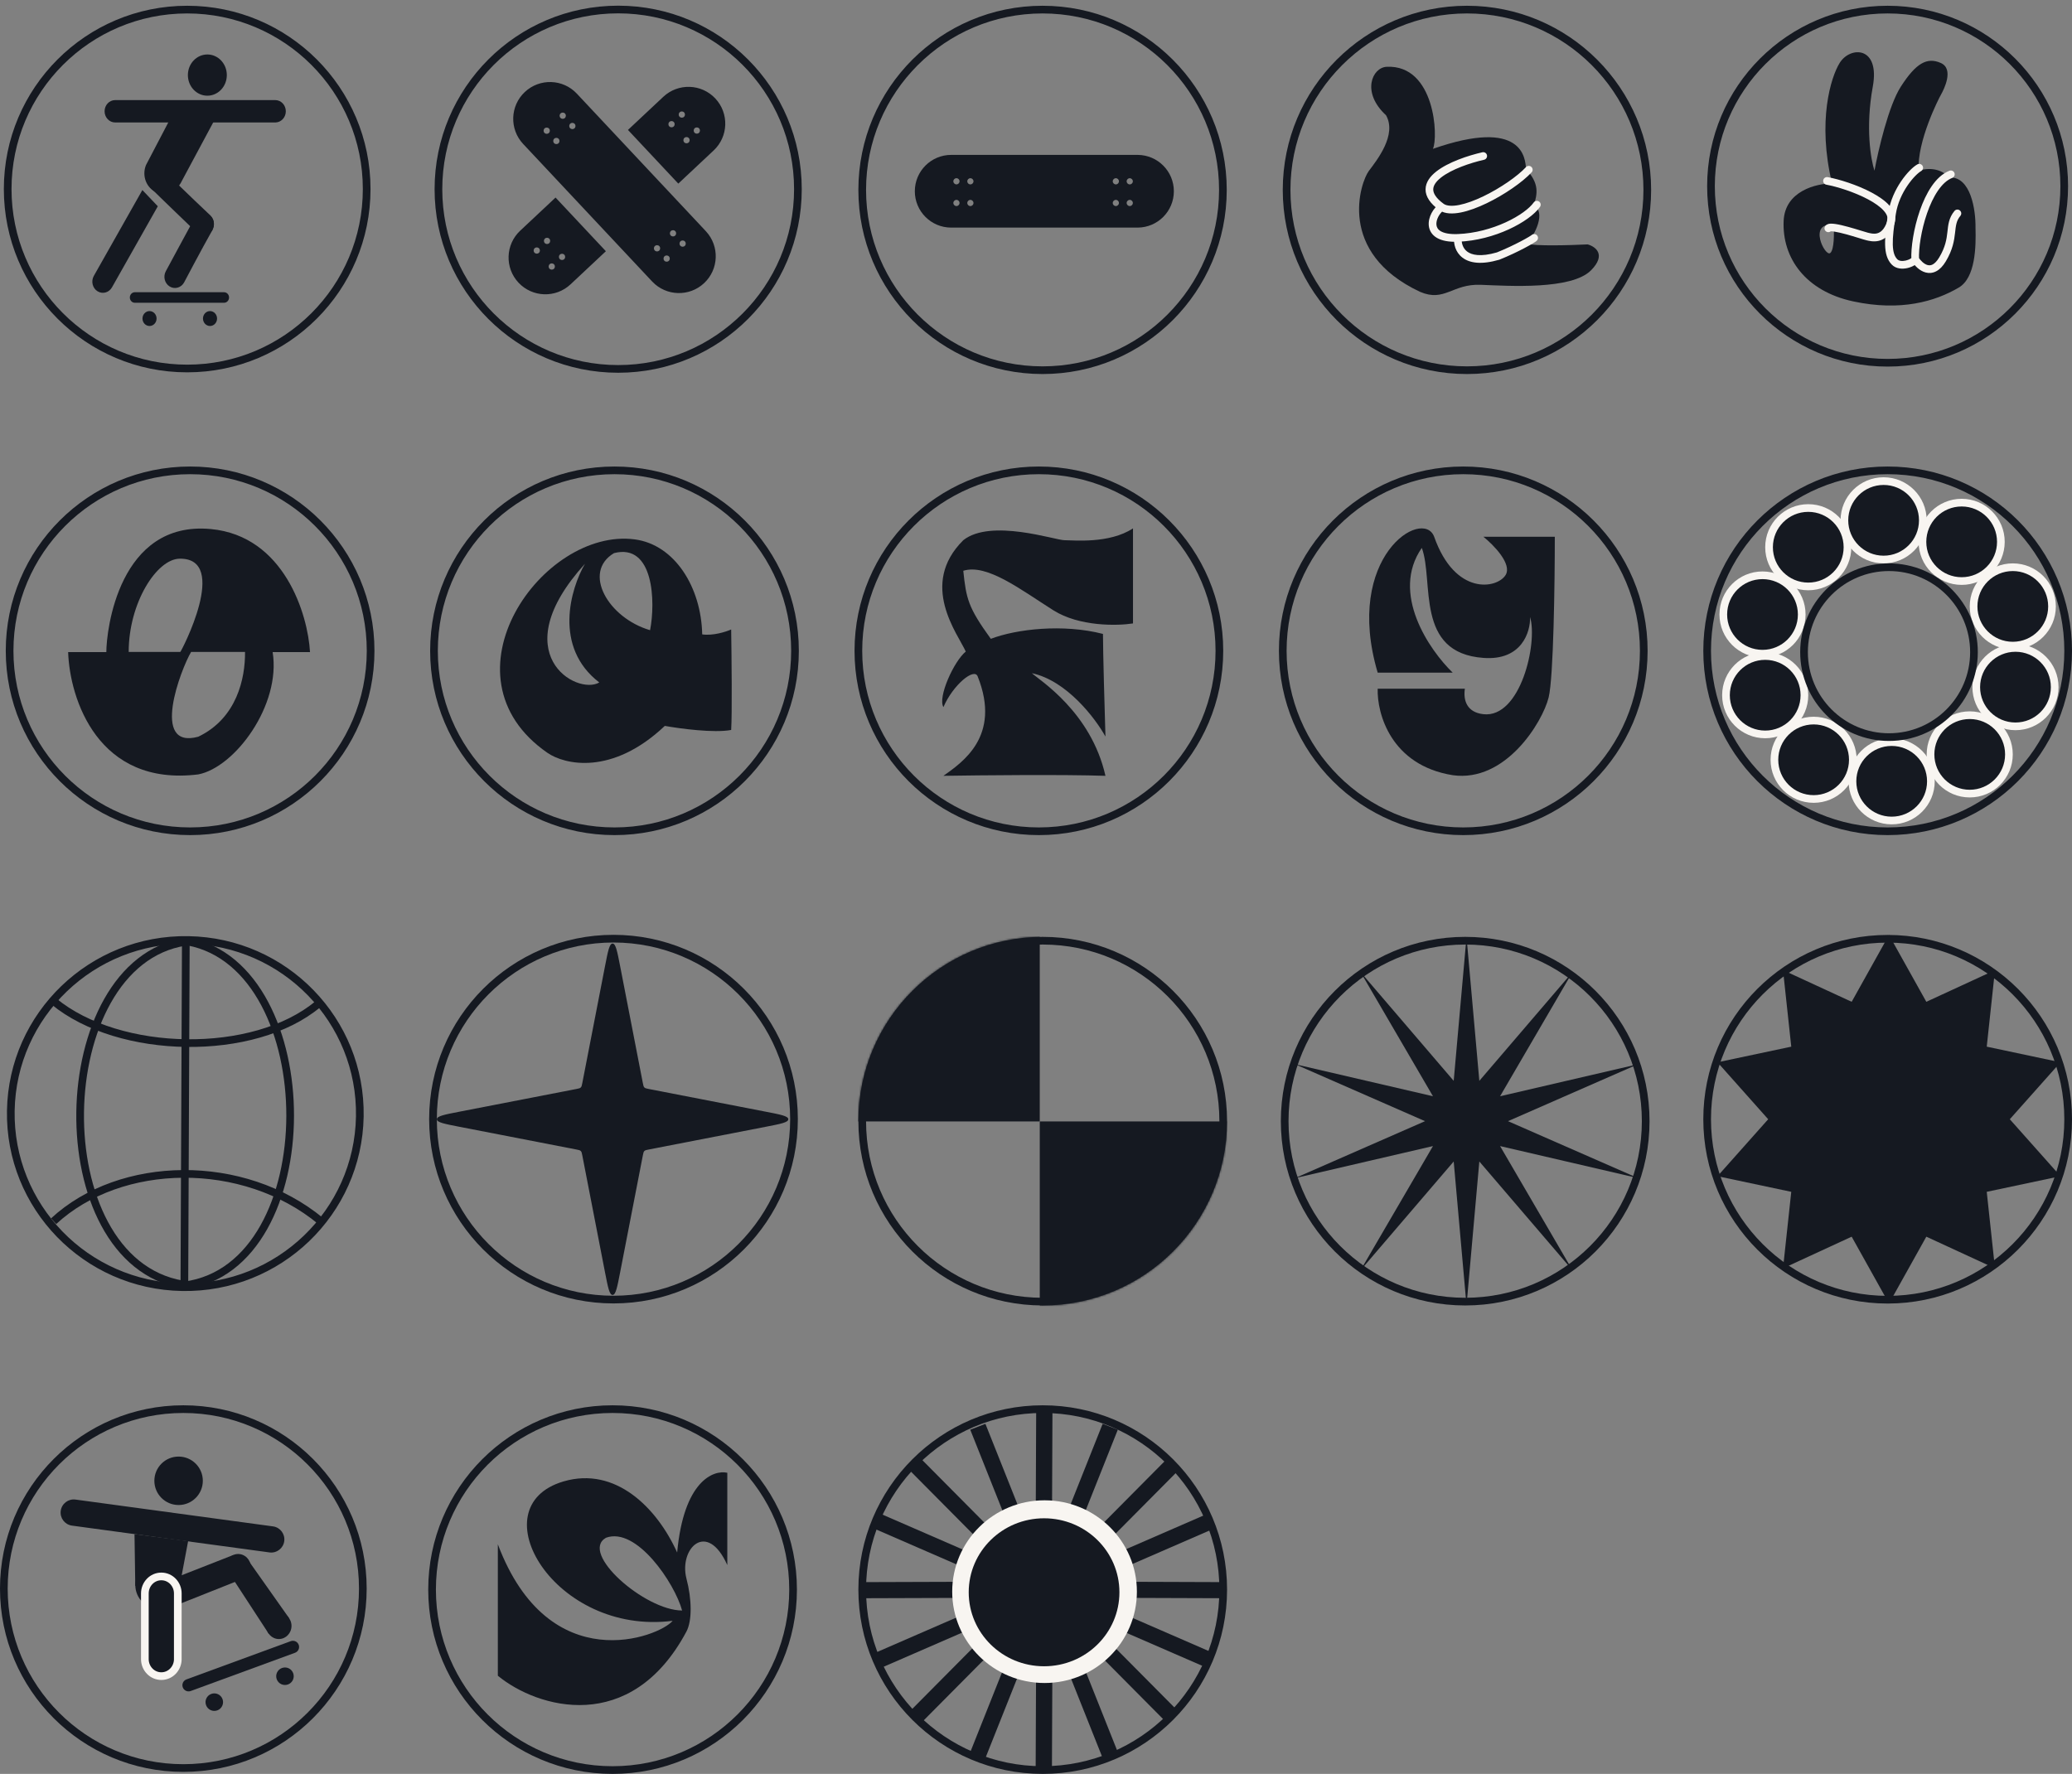 <svg width="1079" height="924" viewBox="0 0 1079 924" fill="none" xmlns="http://www.w3.org/2000/svg">
<rect x="0" y="0" width="1079" height="924" fill="#808080" stroke="none"/>
<circle cx="321.915" cy="98.558" r="93.601" stroke="#151921" stroke-width="4"/>
<path fill-rule="evenodd" clip-rule="evenodd" d="M300.397 48.783C300.432 48.82 367.615 120.467 367.649 120.505C374.779 128.229 374.355 140.272 366.673 147.475C358.991 154.678 346.946 154.327 339.696 146.716C339.66 146.679 272.478 75.032 272.442 74.995C265.204 67.276 265.594 55.15 273.313 47.912C281.033 40.673 293.158 41.063 300.397 48.783ZM372.503 51.292C365.265 43.572 353.139 43.182 345.42 50.421C345.383 50.456 327.052 67.645 327.015 67.681L353.226 95.635C353.263 95.6 371.595 78.411 371.632 78.375C379.352 71.137 379.742 59.011 372.503 51.292ZM297.108 148.115C289.389 155.353 277.263 154.963 270.025 147.244C262.787 139.524 263.177 127.399 270.896 120.16C270.933 120.125 289.265 102.936 289.303 102.901L315.514 130.855C315.477 130.89 297.146 148.08 297.108 148.115ZM294.236 59.154C294.852 59.811 294.819 60.843 294.162 61.46C293.505 62.076 292.474 62.043 291.858 61.386C291.242 60.728 291.275 59.696 291.932 59.08C292.589 58.464 293.62 58.497 294.236 59.154ZM351.589 122.725C352.246 122.109 352.279 121.077 351.663 120.42C351.047 119.762 350.015 119.729 349.359 120.345C348.702 120.962 348.669 121.994 349.285 122.651C349.9 123.308 350.932 123.341 351.589 122.725ZM348.59 63.502C349.247 62.886 350.279 62.919 350.895 63.576C351.511 64.233 351.478 65.265 350.821 65.881C350.164 66.497 349.132 66.464 348.516 65.807C347.9 65.15 347.933 64.118 348.59 63.502ZM280.716 129.384C280.1 128.726 279.068 128.693 278.411 129.31C277.755 129.926 277.722 130.958 278.337 131.615C278.953 132.272 279.985 132.305 280.642 131.689C281.298 131.073 281.332 130.041 280.716 129.384ZM299.251 64.51C299.867 65.167 299.834 66.199 299.177 66.815C298.52 67.431 297.488 67.397 296.872 66.74C296.256 66.084 296.289 65.052 296.946 64.436C297.603 63.82 298.635 63.853 299.251 64.51ZM356.604 128.078C357.261 127.462 357.294 126.431 356.678 125.774C356.062 125.117 355.03 125.084 354.373 125.699C353.716 126.315 353.682 127.347 354.298 128.004C354.915 128.661 355.947 128.694 356.604 128.078ZM353.95 58.485C354.607 57.869 355.639 57.902 356.255 58.559C356.871 59.216 356.838 60.248 356.181 60.864C355.524 61.48 354.492 61.446 353.876 60.789C353.26 60.133 353.293 59.101 353.95 58.485ZM286.068 124.364C285.452 123.707 284.42 123.674 283.764 124.29C283.107 124.906 283.074 125.938 283.689 126.596C284.305 127.253 285.337 127.286 285.994 126.67C286.65 126.053 286.684 125.021 286.068 124.364ZM285.896 66.963C286.512 67.62 286.479 68.652 285.822 69.268C285.165 69.884 284.133 69.85 283.516 69.194C282.9 68.537 282.934 67.505 283.591 66.889C284.248 66.273 285.28 66.306 285.896 66.963ZM343.272 130.532C343.928 129.916 343.962 128.883 343.346 128.226C342.73 127.569 341.698 127.536 341.042 128.152C340.385 128.768 340.352 129.801 340.967 130.458C341.583 131.115 342.615 131.148 343.272 130.532ZM356.395 71.829C357.052 71.213 358.084 71.246 358.7 71.903C359.316 72.56 359.282 73.593 358.626 74.209C357.969 74.825 356.937 74.792 356.321 74.135C355.705 73.478 355.739 72.445 356.395 71.829ZM288.521 137.709C287.905 137.052 286.873 137.019 286.216 137.635C285.559 138.251 285.526 139.283 286.142 139.94C286.758 140.597 287.79 140.63 288.447 140.014C289.104 139.398 289.137 138.366 288.521 137.709ZM290.917 72.319C291.533 72.975 291.5 74.007 290.843 74.623C290.186 75.239 289.154 75.206 288.538 74.549C287.922 73.892 287.955 72.86 288.612 72.244C289.269 71.629 290.301 71.662 290.917 72.319ZM348.278 135.881C348.935 135.265 348.968 134.233 348.352 133.576C347.736 132.919 346.704 132.886 346.047 133.502C345.39 134.118 345.357 135.15 345.973 135.807C346.589 136.464 347.621 136.497 348.278 135.881ZM361.756 66.808C362.413 66.191 363.444 66.225 364.06 66.882C364.676 67.539 364.643 68.571 363.986 69.187C363.329 69.803 362.297 69.77 361.682 69.113C361.066 68.456 361.099 67.424 361.756 66.808ZM293.873 132.692C293.257 132.035 292.225 132.002 291.568 132.617C290.911 133.233 290.878 134.265 291.494 134.922C292.11 135.579 293.142 135.612 293.799 134.996C294.456 134.38 294.489 133.349 293.873 132.692Z" fill="#151921"/>
<circle cx="95.473" cy="827.473" r="93.473" stroke="#151921" stroke-width="4"/>
<ellipse rx="4.565" ry="4.565" transform="matrix(0.939 -0.344 0.344 0.939 111.594 886.625)" fill="#151921"/>
<circle r="4.564" transform="matrix(0.939 -0.344 0.344 0.939 148.397 873.128)" fill="#151921"/>
<path d="M155.558 856.776C156.17 858.447 155.313 860.298 153.642 860.911C153.624 860.917 99.283 880.844 99.265 880.85C97.609 881.426 95.79 880.569 95.184 878.916C94.579 877.265 95.409 875.438 97.041 874.804C97.06 874.796 151.404 854.868 151.424 854.861C153.094 854.248 154.945 855.106 155.558 856.776Z" fill="#151921"/>
<circle cx="93.003" cy="771.328" r="12.619" fill="#151921"/>
<ellipse cx="83.075" cy="825.563" rx="12.619" ry="12.62" fill="#151921"/>
<path d="M148.023 802.778C147.526 806.44 144.218 809.031 140.57 808.67C140.486 808.662 37.572 794.687 37.488 794.676C33.741 794.167 31.116 790.717 31.625 786.97C32.133 783.223 35.583 780.598 39.33 781.107C39.375 781.113 142.249 795.084 142.293 795.091C145.969 795.663 148.526 799.075 148.023 802.778Z" fill="#151921"/>
<ellipse cx="145.223" cy="846.909" rx="6.578" ry="6.847" fill="#151921"/>
<ellipse cx="124.013" cy="816.3" rx="6.578" ry="6.847" fill="#151921"/>
<ellipse cx="82.923" cy="832.409" rx="6.578" ry="6.847" fill="#151921"/>
<path d="M121.464 809.99L80.383 826.1L84.68 838.988L127.907 821.804L121.464 809.99Z" fill="#151921"/>
<path d="M121.87 823.284L139.993 851.073L150.465 842.75L127.911 810.799L121.87 823.284Z" fill="#151921"/>
<path d="M70.446 826.098L70.043 799.115L97.967 802.74L94.61 820.594L70.446 826.098Z" fill="#151921"/>
<path d="M92.585 864.569C92.59 864.431 92.591 830.034 92.591 829.993C92.591 825.183 88.826 821.146 84.013 821.146C79.201 821.146 75.435 825.183 75.435 829.993C75.435 830.013 75.435 864.328 75.437 864.398C75.524 869.131 79.258 873.073 84.013 873.073C88.71 873.073 92.413 869.225 92.585 864.569Z" fill="#151921" stroke="#F8F5F1" stroke-width="4"/>
<circle cx="982.977" cy="96.977" r="91.977" stroke="#151921" stroke-width="4"/>
<path fill-rule="evenodd" clip-rule="evenodd" d="M958.016 32.779C963.498 23.939 979.147 23.937 975.257 45.156C971.367 66.375 974.225 83.173 976.141 88.92C978.056 78.458 983.479 55.058 989.844 45.156C997.801 32.779 1003.55 29.684 1010.62 32.779C1017.69 35.873 1012.39 46.482 1010.62 49.576C1009.74 51.112 998.243 73.448 999.128 88.92C1006.2 86.708 1011.95 88.92 1015.04 92.458C1026.36 91.75 1028.89 109.551 1028.75 118.539C1029.04 128.559 1028.75 144.67 1020.03 149.797C1007.79 156.998 989.844 162.303 965.09 156.998C940.335 151.694 927.957 134.453 928.841 115.003C929.548 99.442 945.934 95.551 954.038 95.55C946.258 63.015 953.449 40.146 958.016 32.779ZM954.869 117.211C955.164 121.336 955.223 130.029 953.101 131.797C950.449 134.007 941.166 115.443 954.869 117.211Z" fill="#151921"/>
<path d="M951.783 92.267C950.696 92.068 949.654 92.787 949.455 93.874C949.255 94.96 949.975 96.002 951.061 96.202L951.783 92.267ZM984.655 115.894L986.553 116.525L984.655 115.894ZM950.444 117.82C949.831 118.739 950.079 119.981 950.998 120.593C951.917 121.206 953.159 120.958 953.772 120.039L950.444 117.82ZM951.061 96.202C956.68 97.232 965.639 100.032 972.722 103.799C976.276 105.688 979.203 107.741 981.021 109.818C982.826 111.881 983.293 113.651 982.757 115.263L986.553 116.525C987.715 113.032 986.327 109.808 984.031 107.184C981.748 104.575 978.33 102.25 974.6 100.267C967.118 96.288 957.763 93.364 951.783 92.267L951.061 96.202ZM982.757 115.263C981.252 119.792 979.136 121.121 977.541 121.538C975.714 122.016 974.023 121.502 972.769 121.233L971.929 125.143C972.797 125.33 975.592 126.183 978.554 125.408C981.748 124.572 984.725 122.025 986.553 116.525L982.757 115.263ZM972.769 121.233C972.351 121.143 971.044 120.736 969.072 120.129C967.181 119.547 964.82 118.828 962.475 118.187C960.146 117.55 957.764 116.969 955.845 116.684C954.898 116.543 953.963 116.458 953.164 116.506C952.766 116.53 952.312 116.592 951.873 116.747C951.442 116.899 950.856 117.202 950.444 117.82L953.772 120.039C953.531 120.4 953.237 120.507 953.203 120.519C953.161 120.534 953.21 120.511 953.405 120.499C953.793 120.476 954.408 120.514 955.257 120.641C956.93 120.89 959.125 121.417 961.419 122.045C963.699 122.669 966.008 123.372 967.896 123.952C969.705 124.509 971.286 125.005 971.929 125.143L972.769 121.233Z" fill="#F8F5F1"/>
<path d="M1000.43 89.112C1001.39 88.563 1001.73 87.342 1001.18 86.383C1000.63 85.424 999.408 85.091 998.449 85.638L1000.43 89.112ZM985.287 111.159L983.311 110.851L985.287 111.159ZM986.582 136.432L988.016 135.038L986.582 136.432ZM1016.63 92.669C1017.66 92.268 1018.17 91.109 1017.77 90.079C1017.37 89.05 1016.21 88.54 1015.18 88.941L1016.63 92.669ZM1011.58 135.102L1013.29 136.129L1011.58 135.102ZM1020.87 112.439C1021.58 111.591 1021.46 110.33 1020.61 109.623C1019.77 108.915 1018.51 109.03 1017.8 109.879L1020.87 112.439ZM998.449 85.638C996.135 86.961 992.855 90.203 989.95 94.506C987.009 98.862 984.298 104.527 983.311 110.851L987.263 111.467C988.138 105.863 990.564 100.744 993.265 96.744C996.001 92.692 998.868 90.006 1000.43 89.112L998.449 85.638ZM983.311 110.851C982.24 117.714 981.564 123.201 981.676 127.506C981.788 131.818 982.697 135.306 985.148 137.826L988.016 135.038C986.587 133.569 985.776 131.292 985.675 127.402C985.573 123.504 986.19 118.349 987.263 111.467L983.311 110.851ZM985.148 137.826C987.428 140.172 990.801 140.183 993.243 139.637C994.526 139.35 995.745 138.874 996.737 138.303C997.632 137.789 998.69 137.001 999.175 135.921L995.526 134.283C995.579 134.164 995.463 134.422 994.744 134.836C994.121 135.194 993.283 135.529 992.37 135.733C990.42 136.17 988.839 135.885 988.016 135.038L985.148 137.826ZM999.348 135.004C999.076 129.478 1000.46 119.905 1003.52 111.092C1005.04 106.702 1006.94 102.591 1009.19 99.311C1011.45 96.011 1013.96 93.708 1016.63 92.669L1015.18 88.941C1011.47 90.385 1008.39 93.401 1005.89 97.048C1003.38 100.715 1001.33 105.178 999.737 109.783C996.559 118.958 995.05 129.05 995.353 135.2L999.348 135.004ZM995.662 136.175C996.993 138.268 999.523 141.075 1002.8 141.936C1004.53 142.389 1006.42 142.286 1008.29 141.306C1010.13 140.349 1011.79 138.635 1013.29 136.129L1009.86 134.075C1008.6 136.181 1007.41 137.253 1006.44 137.761C1005.51 138.245 1004.65 138.287 1003.82 138.067C1001.97 137.583 1000.15 135.779 999.038 134.029L995.662 136.175ZM1013.29 136.129C1016.95 130.013 1017.64 125.255 1018.09 121.363C1018.53 117.478 1018.73 115.008 1020.87 112.439L1017.8 109.879C1014.77 113.518 1014.53 117.255 1014.11 120.908C1013.7 124.554 1013.1 128.663 1009.86 134.075L1013.29 136.129Z" fill="#F8F5F1"/>
<circle cx="542.915" cy="98.915" r="93.915" stroke="#151921" stroke-width="4"/>
<path fill-rule="evenodd" clip-rule="evenodd" d="M495.335 80.681C495.386 80.681 592.455 80.682 592.506 80.682C602.894 80.764 611.29 89.211 611.29 99.619C611.29 110.027 602.894 118.474 592.506 118.556C592.46 118.557 512.749 118.557 497.752 118.557L496.387 118.557L495.495 118.557L495.335 118.557C484.877 118.557 476.399 110.078 476.399 99.619C476.399 89.16 484.877 80.681 495.335 80.681ZM498.072 92.822C498.962 92.822 499.684 93.544 499.684 94.435C499.684 95.325 498.962 96.047 498.072 96.047C497.182 96.047 496.461 95.325 496.461 94.435C496.461 93.544 497.182 92.822 498.072 92.822ZM582.689 94.441C582.689 93.55 581.968 92.828 581.078 92.828C580.187 92.828 579.466 93.55 579.466 94.441C579.466 95.331 580.187 96.053 581.078 96.053C581.968 96.053 582.689 95.331 582.689 94.441ZM505.332 92.828C506.222 92.828 506.944 93.55 506.944 94.441C506.944 95.331 506.222 96.053 505.332 96.053C504.442 96.053 503.72 95.331 503.72 94.441C503.72 93.55 504.442 92.828 505.332 92.828ZM589.933 94.444C589.933 93.554 589.211 92.832 588.321 92.832C587.431 92.832 586.71 93.554 586.71 94.444C586.71 95.335 587.431 96.057 588.321 96.057C589.211 96.057 589.933 95.335 589.933 94.444ZM498.072 104.109C498.962 104.109 499.683 104.831 499.683 105.722C499.683 106.612 498.962 107.334 498.072 107.334C497.182 107.334 496.46 106.612 496.46 105.722C496.46 104.831 497.182 104.109 498.072 104.109ZM582.689 105.72C582.689 104.829 581.968 104.108 581.078 104.108C580.187 104.108 579.466 104.829 579.466 105.72C579.466 106.61 580.187 107.332 581.078 107.332C581.968 107.332 582.689 106.61 582.689 105.72ZM505.332 104.117C506.222 104.117 506.944 104.839 506.944 105.73C506.944 106.62 506.222 107.342 505.332 107.342C504.442 107.342 503.72 106.62 503.72 105.73C503.72 104.839 504.442 104.117 505.332 104.117ZM589.933 105.722C589.933 104.831 589.211 104.109 588.321 104.109C587.431 104.109 586.71 104.831 586.71 105.722C586.71 106.612 587.431 107.334 588.321 107.334C589.211 107.334 589.933 106.612 589.933 105.722Z" fill="#151921"/>
<circle cx="99" cy="339" r="94" stroke="#151921" stroke-width="4"/>
<path fill-rule="evenodd" clip-rule="evenodd" d="M161.437 339.669C160.366 320.182 148.059 279.137 109.76 275.571C61.886 271.113 55.371 328.439 55.371 339.669H35.484C36.299 363.999 50.991 409.857 103.245 403.377C122.317 399.734 146.436 367.27 141.979 339.669H161.437ZM93.519 291.015C81.597 291.208 67.016 314 67.016 339.594L93.879 339.594L93.879 339.594C94.271 339.582 119.874 290.586 93.519 291.015ZM127.6 339.594H99.509C94.238 348.509 78.09 390.607 103.248 383.75C123.375 374.11 127.743 353.292 127.6 339.594Z" fill="#151921"/>
<path fill-rule="evenodd" clip-rule="evenodd" d="M346.204 378.11C318.675 404.155 293.966 398.306 285.052 392.125C227.408 352.156 282.568 274.694 330.496 280.951C351.425 283.683 365.177 305.973 365.675 330.444C371.315 331.262 378.083 329.082 380.761 327.889C380.98 341.978 381.287 372.169 380.761 380.228C371.877 381.923 354.021 379.522 346.204 378.11ZM338.525 328.256C341.423 313.6 340.497 282.779 319.748 288.108C303.017 298.109 316.753 321.906 338.525 328.256ZM304.628 293.654C297.103 306.599 288.058 337.087 312.08 355.483C300.318 362.417 262.107 340.518 304.628 293.654Z" fill="#151921"/>
<circle cx="320" cy="339" r="94" stroke="#151921" stroke-width="4"/>
<circle cx="541" cy="339" r="94" stroke="#151921" stroke-width="4"/>
<path d="M590.005 324.737V275.225C577.666 283.36 558.981 281.385 554.281 281.385C549.58 281.385 515.971 269.994 501.634 281.385C478.367 304.514 498.814 330.2 502.927 339.382C496.699 344.496 488.238 363.208 491.293 368.322C496.229 356.816 507.393 347.517 509.155 352.399C521.612 383.664 500.851 397.262 491.293 404.12C510.37 403.81 553.952 403.376 575.668 404.12C568.147 370.763 541.237 354.259 537.359 350.656C555.597 354.561 570.498 374.288 575.668 383.664C575.237 369.755 574.376 339.591 574.376 330.2C553.576 324.853 529.368 327.643 515.971 332.757C504.102 316.369 503.162 311.836 501.634 297.308C513.973 293.472 531.6 307.187 548.523 317.88C562.06 326.434 581.818 326.016 590.005 324.737Z" fill="#151921"/>
<circle cx="762" cy="339" r="94" stroke="#151921" stroke-width="4"/>
<path d="M784.032 299.549C787.584 293.841 777.816 283.866 772.489 279.593H809.671C809.671 303.19 809.028 352.972 806.453 363.318C803.234 376.25 784.032 407.689 756.506 403.787C724.273 398.614 717.029 371.605 717.436 358.747H762.832C761.981 364.544 763.652 371.028 772.489 372.014C791.829 374.171 800.866 334.927 796.796 321.4C797.018 329.129 792.467 344.21 772.489 342.693C736.638 340.129 746.849 302.782 740.411 285.39C723.984 309.025 744.296 338.568 756.506 350.386H717.436C699.566 289.849 741.077 264.208 746.849 279.593C757.726 310.474 779.592 306.684 784.032 299.549Z" fill="#151921"/>
<circle cx="97.473" cy="98.473" r="93.473" stroke="#151921" stroke-width="4"/>
<ellipse cx="107.979" cy="39.111" rx="10.139" ry="10.74" fill="#151921"/>
<path d="M75.177 90.295C75.177 96.227 79.716 101.035 85.316 101.035C89.703 101.035 93.082 97.836 94.852 93.951L111.633 62.647H88.228L76.04 85.954C75.485 87.281 75.177 88.75 75.177 90.295Z" fill="#151921"/>
<path d="M148.84 57.964C148.84 61.109 146.486 63.673 143.543 63.786C143.475 63.789 60.032 63.79 59.964 63.79C56.925 63.79 54.463 61.182 54.463 57.964C54.463 54.745 56.925 52.137 59.964 52.137C59.999 52.137 143.411 52.137 143.447 52.138C146.435 52.199 148.84 54.784 148.84 57.964Z" fill="#151921"/>
<path d="M50.8 151.727C53.42 153.355 56.791 152.424 58.328 149.648C58.356 149.596 76.249 117.94 82.179 107.445L74.141 98.991C70.93 104.67 48.854 143.723 48.837 143.753C47.301 146.529 48.179 150.099 50.8 151.727Z" fill="#151921"/>
<path d="M88.335 149.213C90.955 150.841 94.326 149.91 95.863 147.134C95.891 147.082 104.789 130.152 110.719 119.657L102.681 111.203C99.47 116.882 86.389 141.208 86.373 141.239C84.836 144.015 85.714 147.585 88.335 149.213Z" fill="#151921"/>
<path d="M109.914 120.518C111.982 118.161 111.854 114.474 109.629 112.283C109.587 112.242 95.913 99.371 87.526 90.965L77.992 97.445C82.531 101.996 102.115 120.795 102.14 120.819C104.365 123.01 107.845 122.875 109.914 120.518Z" fill="#151921"/>
<ellipse cx="106.025" cy="116.802" rx="5.393" ry="5.713" fill="#151921"/>
<ellipse cx="77.866" cy="165.924" rx="3.667" ry="3.885" fill="#151921"/>
<ellipse cx="109.367" cy="165.924" rx="3.667" ry="3.885" fill="#151921"/>
<path d="M119.281 154.962C119.281 156.476 118.122 157.703 116.692 157.703C116.677 157.703 70.175 157.703 70.16 157.703C68.751 157.677 67.616 156.46 67.616 154.962C67.616 153.466 68.748 152.25 70.154 152.221C70.171 152.221 116.675 152.221 116.692 152.221C118.122 152.221 119.281 153.448 119.281 154.962Z" fill="#151921"/>
<circle cx="319" cy="828" r="94" stroke="#151921" stroke-width="4"/>
<path fill-rule="evenodd" clip-rule="evenodd" d="M259.25 872.867C279.822 889.808 328.488 904.077 357.448 849.882C360.453 844.259 360.333 833.093 357.448 822.182C353.512 806.582 368.203 791.68 378.747 815.228V767.148C371.459 765.508 356.033 771.521 352.632 808.691C342.057 785.232 320.43 763.736 293.482 771.647C248.706 784.792 288.913 852.131 350.278 844.259C343.53 852.553 285.961 875.187 259.25 804.403V872.867ZM355.208 838.888C351.388 824.76 331.519 795.109 315.563 801.001C301.575 808.943 335.877 838.888 355.208 838.888Z" fill="#151921"/>
<path d="M721.782 60.036C708.78 48.061 714.57 35.135 722.132 34.789C747.347 33.638 749.073 71.458 746.2 77.53C793.017 61.184 794.384 82.487 794.655 88.04C801.733 95.698 800.643 100.83 798.679 107.182C805.205 110.195 799.46 122.339 795.054 126.942C799.41 128.289 818.007 127.743 826.761 127.301C830.741 128.366 836.671 132.553 828.558 140.783C818.416 151.07 785.769 148.929 771.033 148.349C756.297 147.77 752.305 157.473 739.564 152.041C695.701 131.517 708.566 94.728 712.801 89.077C717.035 83.426 727.564 70.276 721.782 60.036Z" fill="#151921"/>
<circle cx="763.915" cy="98.915" r="93.915" stroke="#151921" stroke-width="4"/>
<path d="M772.84 83.216C773.917 82.97 774.59 81.898 774.345 80.821C774.099 79.744 773.027 79.07 771.95 79.316L772.84 83.216ZM797.586 89.775C798.338 88.965 798.291 87.7 797.481 86.948C796.672 86.197 795.406 86.244 794.655 87.053L797.586 89.775ZM801.956 107.768C802.594 106.866 802.38 105.618 801.478 104.98C800.577 104.342 799.329 104.556 798.691 105.457L801.956 107.768ZM780.142 133.378L780.7 135.299L780.794 135.272L780.885 135.235L780.142 133.378ZM800.366 125.303C801.13 124.505 801.102 123.239 800.304 122.475C799.507 121.711 798.241 121.739 797.477 122.537L800.366 125.303ZM771.95 79.316C764.484 81.02 754.159 84.455 747.96 89.323C744.875 91.744 742.395 94.852 742.367 98.62C742.339 102.43 744.818 106.058 749.568 109.499L751.915 106.26C747.567 103.11 746.353 100.536 746.367 98.649C746.381 96.719 747.677 94.63 750.43 92.469C755.906 88.169 765.507 84.89 772.84 83.216L771.95 79.316ZM749.632 109.544C752.545 111.486 756.608 111.488 760.695 110.683C764.883 109.857 769.593 108.082 774.225 105.85C783.459 101.4 792.812 94.917 797.586 89.775L794.655 87.053C790.329 91.713 781.443 97.931 772.488 102.247C768.026 104.397 763.654 106.022 759.921 106.758C756.086 107.514 753.389 107.241 751.851 106.215L749.632 109.544ZM749.652 106.202C748.013 107.267 746.518 109.02 745.489 110.975C744.459 112.932 743.782 115.308 744.062 117.664C744.354 120.117 745.671 122.385 748.293 123.913C750.822 125.388 754.433 126.103 759.28 125.919L759.128 121.922C754.668 122.091 751.92 121.398 750.308 120.458C748.787 119.571 748.18 118.417 748.035 117.192C747.877 115.87 748.251 114.315 749.029 112.838C749.807 111.359 750.877 110.177 751.831 109.557L749.652 106.202ZM759.28 125.919C768.889 125.554 778.174 122.916 785.7 119.471C793.156 116.057 799.156 111.724 801.956 107.768L798.691 105.457C796.487 108.571 791.233 112.538 784.035 115.834C776.905 119.098 768.133 121.579 759.128 121.922L759.28 125.919ZM757.212 123.738C756.93 126.838 757.787 131.282 761.554 134.179C765.341 137.09 771.468 137.978 780.7 135.299L779.585 131.457C770.902 133.977 766.318 132.795 763.992 131.008C761.648 129.205 760.993 126.321 761.196 124.102L757.212 123.738ZM780.885 135.235C785.728 133.298 790.302 131.094 793.761 129.277C795.491 128.369 796.953 127.551 798.04 126.904C798.582 126.582 799.043 126.295 799.403 126.055C799.698 125.859 800.098 125.584 800.366 125.303L797.477 122.537C797.562 122.448 797.535 122.493 797.186 122.726C796.903 122.914 796.504 123.164 795.995 123.466C794.982 124.069 793.583 124.853 791.901 125.736C788.537 127.503 784.089 129.645 779.4 131.521L780.885 135.235Z" fill="#F8F5F1"/>
<path d="M1001.32 271.03C1001.32 282.309 992.177 291.453 980.897 291.453C969.617 291.453 960.474 282.309 960.474 271.03C960.474 259.751 969.617 250.607 980.897 250.607C992.177 250.607 1001.32 259.751 1001.32 271.03Z" fill="#151921" stroke="#F8F5F1" stroke-width="4"/>
<path d="M1041.96 282.241C1041.96 293.52 1032.82 302.664 1021.54 302.664C1010.26 302.664 1001.12 293.52 1001.12 282.241C1001.12 270.962 1010.26 261.818 1021.54 261.818C1032.82 261.818 1041.96 270.962 1041.96 282.241Z" fill="#151921" stroke="#F8F5F1" stroke-width="4"/>
<circle cx="1048.17" cy="315.876" r="20.423" fill="#151921" stroke="#F8F5F1" stroke-width="4"/>
<path d="M1069.99 357.921C1069.99 369.2 1060.85 378.344 1049.57 378.344C1038.29 378.344 1029.14 369.2 1029.14 357.921C1029.14 346.642 1038.29 337.498 1049.57 337.498C1060.85 337.498 1069.99 346.642 1069.99 357.921Z" fill="#151921" stroke="#F8F5F1" stroke-width="4"/>
<path d="M1046.16 392.956C1046.16 404.235 1037.02 413.379 1025.74 413.379C1014.46 413.379 1005.32 404.235 1005.32 392.956C1005.32 381.677 1014.46 372.533 1025.74 372.533C1037.02 372.533 1046.16 381.677 1046.16 392.956Z" fill="#151921" stroke="#F8F5F1" stroke-width="4"/>
<circle r="20.423" transform="matrix(-1 0 0 1 941.659 285.044)" fill="#151921" stroke="#F8F5F1" stroke-width="4"/>
<path d="M897.411 320.081C897.411 331.36 906.554 340.504 917.834 340.504C929.114 340.504 938.257 331.36 938.257 320.081C938.257 308.802 929.114 299.658 917.834 299.658C906.554 299.658 897.411 308.802 897.411 320.081Z" fill="#151921" stroke="#F8F5F1" stroke-width="4"/>
<circle r="20.423" transform="matrix(-1 0 0 1 919.232 362.125)" fill="#151921" stroke="#F8F5F1" stroke-width="4"/>
<path d="M924.031 395.761C924.031 407.04 933.175 416.184 944.455 416.184C955.734 416.184 964.878 407.04 964.878 395.761C964.878 384.482 955.734 375.338 944.455 375.338C933.175 375.338 924.031 384.482 924.031 395.761Z" fill="#151921" stroke="#F8F5F1" stroke-width="4"/>
<path d="M1005.52 406.972C1005.52 418.251 996.379 427.395 985.099 427.395C973.82 427.395 964.676 418.251 964.676 406.972C964.676 395.692 973.82 386.549 985.099 386.549C996.379 386.549 1005.52 395.692 1005.52 406.972Z" fill="#151921" stroke="#F8F5F1" stroke-width="4"/>
<circle cx="983.701" cy="339.701" r="44.248" stroke="#151921" stroke-width="4"/>
<circle cx="983" cy="339" r="94" stroke="#151921" stroke-width="4"/>
<path d="M187.373 581.589C186.494 631.515 145.105 671.317 94.908 670.468C44.711 669.619 4.748 628.441 5.627 578.514C6.506 528.588 47.895 488.786 98.092 489.635C148.289 490.484 188.252 531.662 187.373 581.589Z" stroke="#151921" stroke-width="4"/>
<path d="M97.924 490.475C168.654 503.856 169.563 659.645 96.261 669.53" stroke="#151921" stroke-width="4"/>
<path d="M96.777 487.891L96.013 668.827" stroke="#151921" stroke-width="4"/>
<path d="M96.477 490.602C25.319 501.582 22.144 656.686 95.056 669.044" stroke="#151921" stroke-width="4"/>
<path d="M165.694 522.949C132.303 551.005 62.041 549.745 27.929 521.529" stroke="#151921" stroke-width="4"/>
<path d="M167.086 636.105C126.73 602.689 62.796 603.834 27.929 636.105" stroke="#151921" stroke-width="4"/>
<circle cx="543" cy="828" r="94" stroke="#151921" stroke-width="4"/>
<path fill-rule="evenodd" clip-rule="evenodd" d="M539.593 734.805L548.07 734.839L547.771 806.245L539.294 806.21L539.593 734.805ZM582.101 744.716L574.214 741.643L547.767 808.084L555.654 811.158L582.101 744.716ZM613.547 766.004L607.499 760.127L556.938 811.08L562.987 816.957L613.547 766.004ZM637.567 832.496L637.597 824.109L568.577 823.866L632.576 796.037L629.166 788.357L563.098 817.086L566.105 823.857L565.431 823.855L565.401 832.241L637.567 832.496ZM473.829 766.004L479.878 760.127L530.438 811.08L524.39 816.957L473.829 766.004ZM513.152 741.643L505.265 744.716L531.712 811.158L539.599 808.084L513.152 741.643ZM449.834 832.498L449.802 824.109L518.825 823.882L454.789 796.037L458.199 788.357L524.268 817.086L521.254 823.874L521.968 823.871L522 832.26L449.834 832.498ZM473.829 891.389L479.878 897.266L530.44 846.314L524.391 840.438L473.829 891.389ZM513.152 915.75L505.265 912.676L531.712 846.236L539.599 849.31L513.152 915.75ZM539.317 922.565L547.794 922.6L548.093 851.193L539.617 851.158L539.317 922.565ZM458.199 869.041L454.789 861.362L520.858 832.633L524.268 840.312L458.199 869.041ZM613.547 891.389L607.499 897.266L556.937 846.314L562.985 840.438L613.547 891.389ZM574.214 915.75L582.101 912.676L555.654 846.236L547.767 849.31L574.214 915.75ZM632.576 861.362L629.166 869.041L563.098 840.312L566.508 832.633L632.576 861.362Z" fill="#151921"/>
<ellipse cx="543.953" cy="829.072" rx="48.088" ry="47.584" fill="#F8F5F1"/>
<ellipse cx="543.701" cy="829.4" rx="39.241" ry="38.54" fill="#151921"/>
<circle cx="542.999" cy="583.999" r="93.999" stroke="#151921" stroke-width="4"/>
<mask id="mask0_3457_50022" style="mask-type:alpha" maskUnits="userSpaceOnUse" x="447" y="488" width="192" height="192">
<circle cx="543.001" cy="583.999" r="95.999" fill="#222222"/>
</mask>
<g mask="url(#mask0_3457_50022)">
<rect x="443.911" y="486.6" width="97.545" height="97.545" fill="#151921"/>
<rect x="541.464" y="584.145" width="97.545" height="97.545" fill="#151921"/>
</g>
<path d="M315.073 503.217C316.592 495.399 317.351 491.49 319 491.49C320.649 491.49 321.408 495.399 322.927 503.217L334.749 564.087C334.998 565.371 335.123 566.012 335.555 566.445C335.988 566.877 336.629 567.002 337.913 567.251L398.783 579.073C406.601 580.592 410.51 581.351 410.51 583C410.51 584.649 406.601 585.408 398.783 586.927L337.913 598.749C336.629 598.998 335.988 599.123 335.555 599.555C335.123 599.988 334.998 600.629 334.749 601.913L322.927 662.783C321.408 670.601 320.649 674.51 319 674.51C317.351 674.51 316.592 670.601 315.073 662.783L303.251 601.913C303.002 600.629 302.877 599.988 302.445 599.555C302.012 599.123 301.371 598.998 300.087 598.749L239.217 586.927C231.399 585.408 227.49 584.649 227.49 583C227.49 581.351 231.399 580.592 239.217 579.073L300.087 567.251C301.371 567.002 302.012 566.877 302.445 566.445C302.877 566.012 303.002 565.371 303.251 564.087L315.073 503.217Z" fill="#151921"/>
<circle cx="319.481" cy="582.941" r="94" stroke="#151921" stroke-width="4"/>
<path d="M763.693 488L770.366 563.001L818.884 506.334L781.165 571.022L852.995 554.334L785.289 584L852.995 613.666L781.165 596.978L818.884 661.666L770.366 604.999L763.693 680L757.019 604.999L708.501 661.666L746.221 596.978L674.391 613.666L742.096 584L674.391 554.334L746.221 571.022L708.501 506.334L757.019 563.001L763.693 488Z" fill="#151921"/>
<circle cx="763" cy="584" r="94" stroke="#151921" stroke-width="4"/>
<path d="M983.703 487L1003.14 521.828L1038.89 505.334L1034.6 545.194L1073 553.334L1046.61 583L1073 612.666L1034.6 620.806L1038.89 660.666L1003.14 644.172L983.703 679L964.262 644.172L928.511 660.666L932.806 620.806L894.4 612.666L920.791 583L894.4 553.334L932.806 545.194L928.511 505.334L964.262 521.828L983.703 487Z" fill="#151921"/>
<circle cx="983" cy="583" r="94" stroke="#151921" stroke-width="4"/>
</svg>
